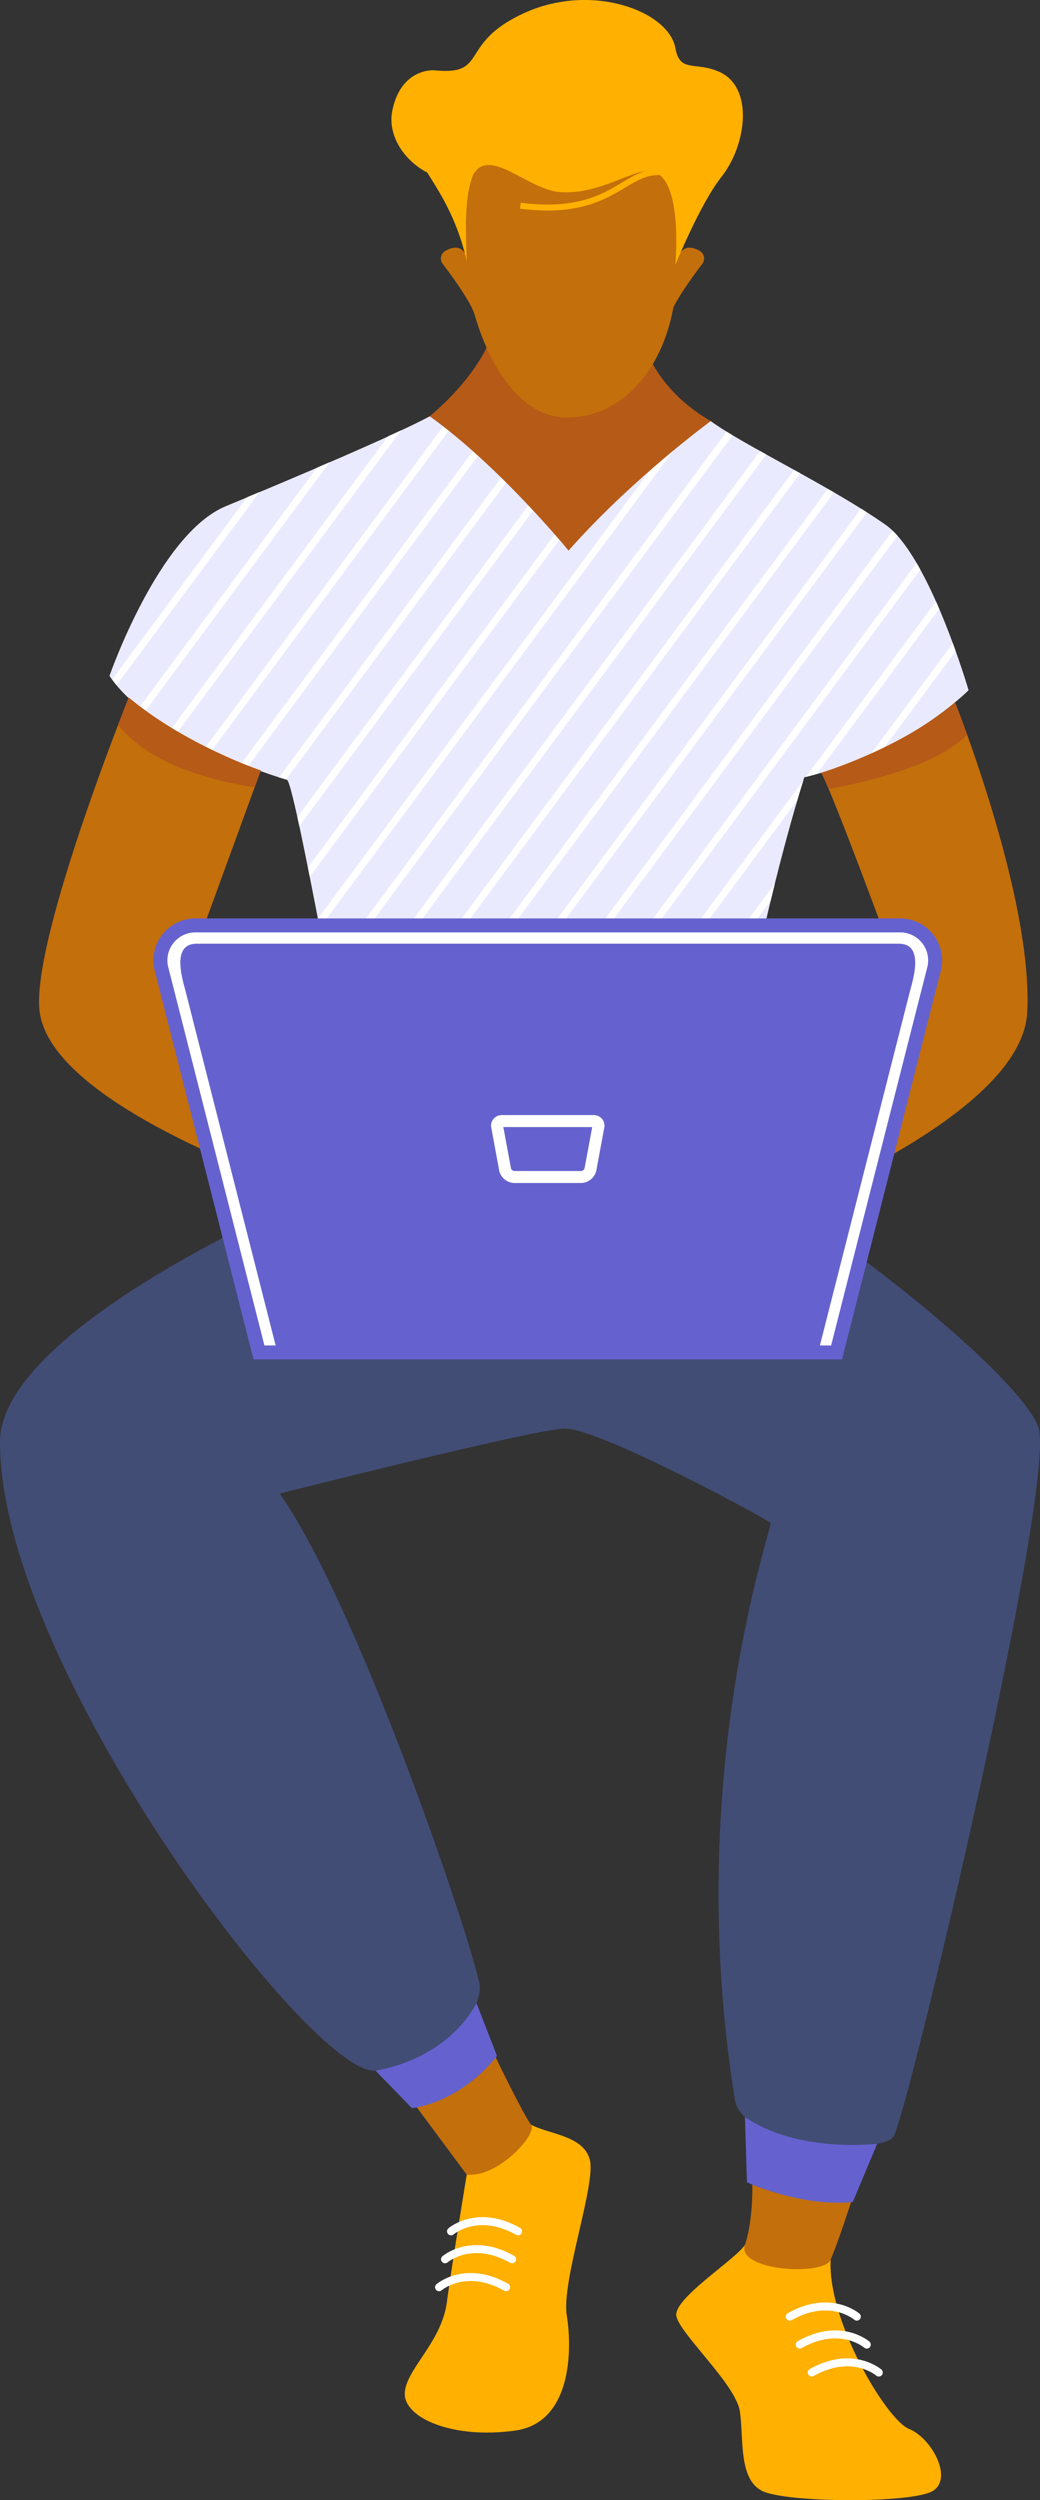 <?xml version="1.0" encoding="UTF-8" standalone="no"?>
<svg
   xmlns:dc="http://purl.org/dc/elements/1.1/"
   xmlns:cc="http://creativecommons.org/ns#"
   xmlns:rdf="http://www.w3.org/1999/02/22-rdf-syntax-ns#"
   xmlns:svg="http://www.w3.org/2000/svg"
   xmlns="http://www.w3.org/2000/svg"
   xmlns:sodipodi="http://sodipodi.sourceforge.net/DTD/sodipodi-0.dtd"
   xmlns:inkscape="http://www.inkscape.org/namespaces/inkscape"
   viewBox="0 0 521.4 1252.69"
   version="1.1"
   id="svg121"
   sodipodi:docname="persona_5-1.svg"
   inkscape:version="0.92.3 (2405546, 2018-03-11)">
  <rect x="0" y="0" width="521.4" height="1252.69" fill="#333333" stroke="none"/>
  <sodipodi:namedview
     pagecolor="#ffffff"
     bordercolor="#666666"
     borderopacity="1"
     objecttolerance="10"
     gridtolerance="10"
     guidetolerance="10"
     inkscape:pageopacity="0"
     inkscape:pageshadow="2"
     inkscape:window-width="1920"
     inkscape:window-height="1018"
     id="namedview123"
     showgrid="false"
     inkscape:zoom="0.53286035"
     inkscape:cx="541.83435"
     inkscape:cy="762.83039"
     inkscape:window-x="0"
     inkscape:window-y="34"
     inkscape:window-maximized="1"
     inkscape:current-layer="svg121" />
  <defs
     id="defs4">
    <style
       id="style2">.cls-1,.cls-13,.cls-14,.cls-5{fill:none;}.cls-1{stroke:#424d76;}.cls-1,.cls-5{stroke-linecap:round;}.cls-1,.cls-12,.cls-14,.cls-2,.cls-3{stroke-miterlimit:10;}.cls-1,.cls-2,.cls-3{stroke-width:5px;}.cls-10,.cls-12,.cls-2{fill:#fff;}.cls-14,.cls-2,.cls-3{stroke:#ffb000;}.cls-3{fill:#ffd880;}.cls-4{fill:#ffb000;}.cls-13,.cls-5{stroke:#fff;stroke-linejoin:round;}.cls-5{stroke-width:4px;}.cls-6{fill:#424d76;}.cls-7{fill:#c36f0b;}.cls-8{fill:#6562cf;}.cls-9{fill:#eaeaff;}.cls-11{fill:#b65a18;}.cls-12{stroke:#6562cf;stroke-width:7px;}.cls-13{stroke-width:6px;}.cls-14{stroke-width:3px;}</style>
  </defs>
  <g
     id="LEGS">
    <path
       class="cls-4"
       d="m 266.23,1064.52 c 8.37,4.78 26.28,5.31 29.47,17.58 3.19,12.27 -14.34,60.85 -11.55,78 2.79,17.15 2.54,53.77 -25.88,57.73 -31.45,4.38 -55.34,-6.37 -55.34,-18.32 0,-11.95 18.32,-25.51 21.07,-45.81 2.75,-20.3 10,-64.1 10,-64.1 z"
       id="path17"
       inkscape:connector-curvature="0"
       style="fill:#ffb000" />
    <path
       class="cls-5"
       d="m 226.12,1118 c 0,0 13.27,-11.5 33.62,0"
       id="path19"
       inkscape:connector-curvature="0"
       style="fill:none;stroke:#ffffff;stroke-width:4px;stroke-linecap:round;stroke-linejoin:round" />
    <path
       class="cls-5"
       d="m 223.12,1132 c 0,0 13.27,-11.5 33.62,0"
       id="path21"
       inkscape:connector-curvature="0"
       style="fill:none;stroke:#ffffff;stroke-width:4px;stroke-linecap:round;stroke-linejoin:round" />
    <path
       class="cls-5"
       d="m 220.12,1146 c 0,0 13.27,-11.5 33.62,0"
       id="path23"
       inkscape:connector-curvature="0"
       style="fill:none;stroke:#ffffff;stroke-width:4px;stroke-linecap:round;stroke-linejoin:round" />
    <path
       class="cls-4"
       d="m 373.48,1124.82 c -5.32,7.78 -36,26.89 -34.39,35.65 1.61,8.76 29.86,34.24 31.85,47.77 1.99,13.53 -0.79,33.84 11.15,39.82 11.94,5.98 75.25,6.37 85.6,0 10.35,-6.37 -0.8,-26.68 -11.95,-31.06 -11.15,-4.38 -41,-54.14 -39.28,-84.8 z"
       id="path25"
       inkscape:connector-curvature="0"
       style="fill:#ffb000" />
    <path
       class="cls-5"
       d="m 429.57,1160.75 c 0,0 -13.27,-11.5 -33.62,0"
       id="path27"
       inkscape:connector-curvature="0"
       style="fill:none;stroke:#ffffff;stroke-width:4px;stroke-linecap:round;stroke-linejoin:round" />
    <path
       class="cls-5"
       d="m 434.57,1174.75 c 0,0 -13.27,-11.5 -33.62,0"
       id="path29"
       inkscape:connector-curvature="0"
       style="fill:none;stroke:#ffffff;stroke-width:4px;stroke-linecap:round;stroke-linejoin:round" />
    <path
       class="cls-5"
       d="m 440.57,1188.75 c 0,0 -13.27,-11.5 -33.62,0"
       id="path31"
       inkscape:connector-curvature="0"
       style="fill:none;stroke:#ffffff;stroke-width:4px;stroke-linecap:round;stroke-linejoin:round" />
    <path
       class="cls-6"
       d="m 183.25,586.83 c 0,0 -183.25,72.96 -183.25,135.73 0,111.93 156.27,318 188.25,314.91 31.98,-3.09 53.51,-28.88 52.28,-42.41 -1.23,-13.53 -59,-187.64 -100.28,-246.69 0,0 126.12,-32 142.73,-32.6 16.61,-0.6 102.11,45.52 103.34,47.36 1.23,1.84 -44.2,126.56 -17.84,289.1 3.69,22.76 72.58,27.68 79.35,18.46 6.77,-9.22 83,-330.32 72.58,-356.15 -10.42,-25.83 -98,-96.53 -150.93,-124.71 -38.14,-20.3 -186.23,-3 -186.23,-3 z"
       id="path33"
       inkscape:connector-curvature="0"
       style="fill:#424d76" />
    <path
       class="cls-7"
       d="m 426.69,1103.34 c -1.14,3.52 -6.55,20.09 -10.23,28.86 -3.52,8.37 -47.37,5.53 -43,-7.39 3.73,-11 3.79,-26 3.72,-30.22 7.18,2.85 27.54,10 49.51,8.75 z"
       id="path35"
       inkscape:connector-curvature="0"
       style="fill:#c36f0b" />
    <path
       class="cls-8"
       d="m 427.53,1103.29 12.25,-29.18 c 0,0 -39.77,4.94 -66.3,-13.39 l 1,32.72 c 0,0 27.58,12.56 53.05,9.85 z"
       id="path37"
       inkscape:connector-curvature="0"
       style="fill:#6562cf" />
    <path
       class="cls-7"
       d="m 248.15,1030.09 c 0,0 14.5,30.05 18.08,34.43 3.58,4.38 -16.32,26.67 -32.24,25.08 l -25.44,-34.29 c 0,0 27.29,-5.1 39.6,-25.22 z"
       id="path39"
       inkscape:connector-curvature="0"
       style="fill:#c36f0b" />
    <path
       class="cls-8"
       d="m 238.91,1003.73 10.24,26.36 c 0,0 -15.89,22.05 -42.6,26.22 l -18.3,-18.84 c 0,0 34.27,-4.13 50.66,-33.74 z"
       id="path41"
       inkscape:connector-curvature="0"
       style="fill:#6562cf" />
  </g>
  <g
     id="T-SHIRT">
    <path
       class="cls-9"
       d="m 356.33,211 c 16.18,11.89 60.14,32.68 87.5,51.83 22.07,15.45 41.76,83 41.76,83 0,0 -30.73,31.34 -82.35,43.63 0,0 -29.5,91 -40.56,197.28 0,0 -94.65,35 -180.07,0 0,0 -34.42,-194.82 -38.72,-196 -4.3,-1.18 -68.08,-20.75 -89,-52.1 0,0 24.67,-71.07 58.3,-85 36.54,-15.14 85.23,-35.89 102.17,-45 8.64,-4.72 140.97,2.36 140.97,2.36 z"
       id="path44"
       inkscape:connector-curvature="0"
       style="fill:#eaeaff" />
    <path
       class="cls-10"
       d="m 130.18,246.49 -71.74,96.78 c -0.78,-0.93 -1.53,-1.87 -2.22,-2.83 l 67.71,-91.32 z"
       id="path46"
       inkscape:connector-curvature="0"
       style="fill:#ffffff" />
    <path
       class="cls-10"
       d="m 165.26,231.57 -92.65,125 c -0.93,-0.71 -1.84,-1.42 -2.73,-2.14 l 89,-120.08 z"
       id="path48"
       inkscape:connector-curvature="0"
       style="fill:#ffffff" />
    <path
       class="cls-10"
       d="M 201.11,215.59 88.74,367.16 c -1,-0.58 -2,-1.16 -3,-1.77 L 194.53,218.63 v 0 c 2.31,-1.06 4.47,-2.07 6.58,-3.04 z"
       id="path50"
       inkscape:connector-curvature="0"
       style="fill:#ffffff" />
    <path
       class="cls-10"
       d="M 231.43,207.07 106.09,376.13 c -1.06,-0.49 -2.12,-1 -3.19,-1.51 L 227,207.19 c 1.4,-0.05 2.87,-0.1 4.43,-0.12 z"
       id="path52"
       inkscape:connector-curvature="0"
       style="fill:#ffffff" />
    <path
       class="cls-10"
       d="M 255.39,207.12 124.39,383.89 121,382.58 251.13,207.06 Z"
       id="path54"
       inkscape:connector-curvature="0"
       style="fill:#ffffff" />
    <path
       class="cls-10"
       d="M 279,207.71 143.42,390.54 c -0.69,-0.21 -1.89,-0.58 -3.5,-1.1 L 274.74,207.59 v 0 c 1.41,0.03 2.81,0.07 4.26,0.12 z"
       id="path56"
       inkscape:connector-curvature="0"
       style="fill:#ffffff" />
    <path
       class="cls-10"
       d="M 302.35,208.54 150.08,413.91 c -0.33,-1.56 -0.65,-3.06 -1,-4.5 l 149.05,-201 z"
       id="path58"
       inkscape:connector-curvature="0"
       style="fill:#ffffff" />
    <path
       class="cls-10"
       d="M 325.62,209.52 155.29,439.27 c -0.31,-1.55 -0.61,-3.08 -0.91,-4.58 L 321.45,209.33 Z"
       id="path60"
       inkscape:connector-curvature="0"
       style="fill:#ffffff" />
    <path
       class="cls-10"
       d="M 348.81,210.62 160.29,464.91 c -0.3,-1.54 -0.6,-3.09 -0.89,-4.62 L 344.65,210.42 Z"
       id="path62"
       inkscape:connector-curvature="0"
       style="fill:#ffffff" />
    <path
       class="cls-10"
       d="M 367.28,218.1 165.15,490.73 c -0.28,-1.55 -0.57,-3.1 -0.86,-4.65 l 200,-269.79 c 0.96,0.59 1.96,1.19 2.99,1.81 z"
       id="path64"
       inkscape:connector-curvature="0"
       style="fill:#ffffff" />
    <path
       class="cls-10"
       d="M 384.15,227.71 170,516.62 c -0.29,-1.54 -0.57,-3.09 -0.86,-4.66 L 381.09,226 c 1.01,0.58 2.03,1.15 3.06,1.71 z"
       id="path66"
       inkscape:connector-curvature="0"
       style="fill:#ffffff" />
    <path
       class="cls-10"
       d="M 401.17,237.13 174.69,542.61 c -0.27,-1.53 -0.55,-3.09 -0.84,-4.67 v 0 l 224.27,-302.5 z"
       id="path68"
       inkscape:connector-curvature="0"
       style="fill:#ffffff" />
    <path
       class="cls-10"
       d="m 418.08,246.7 -238.69,322 c -0.27,-1.49 -0.54,-3 -0.84,-4.69 L 415.06,245 Z"
       id="path70"
       inkscape:connector-curvature="0"
       style="fill:#ffffff" />
    <path
       class="cls-10"
       d="M 434.64,256.73 188.33,589 185,587.67 431.73,254.87 Z"
       id="path72"
       inkscape:connector-curvature="0"
       style="fill:#ffffff" />
    <path
       class="cls-10"
       d="M 450,268.46 207.81,595.07 c -1.2,-0.3 -2.39,-0.63 -3.59,-1 l 243.3,-328.18 c 0.82,0.82 1.63,1.66 2.48,2.57 z"
       id="path74"
       inkscape:connector-curvature="0"
       style="fill:#ffffff" />
    <path
       class="cls-10"
       d="m 461.4,285.39 -232.77,314 c -1.28,-0.19 -2.57,-0.4 -3.85,-0.64 L 459.53,282.1 c 0.63,1.07 1.25,2.18 1.87,3.29 z"
       id="path76"
       inkscape:connector-curvature="0"
       style="fill:#ffffff" />
    <path
       class="cls-10"
       d="m 402.7,391.12 c -0.58,1.86 -1.61,5.2 -3,9.85 v 0 L 250.85,601.79 c -1.37,-0.09 -2.73,-0.18 -4.11,-0.3 z"
       id="path78"
       inkscape:connector-curvature="0"
       style="fill:#ffffff" />
    <path
       class="cls-10"
       d="m 470.86,305 -61.4,82.82 c -1.76,0.49 -3.55,1 -5.35,1.4 l 65.14,-87.88 c 0.54,1.24 1.08,2.46 1.61,3.66 z"
       id="path80"
       inkscape:connector-curvature="0"
       style="fill:#ffffff" />
    <path
       class="cls-10"
       d="m 388.46,442.73 c -0.71,2.8 -1.41,5.7 -2.12,8.67 v 0 L 274.55,602.2 v 0 c -1.45,0 -2.9,0.06 -4.37,0.07 z"
       id="path82"
       inkscape:connector-curvature="0"
       style="fill:#ffffff" />
    <path
       class="cls-10"
       d="M 479.13,326.23 443,375 c -2.14,1.06 -4.35,2.11 -6.65,3.14 l 41.38,-55.82 c 0.48,1.34 0.95,2.68 1.4,3.91 z"
       id="path84"
       inkscape:connector-curvature="0"
       style="fill:#ffffff" />
    <path
       class="cls-10"
       d="m 377.9,489.35 q -0.81,3.93 -1.61,8 v 0 l -76.43,103.1 c -1.55,0.17 -3.1,0.34 -4.68,0.49 z"
       id="path86"
       inkscape:connector-curvature="0"
       style="fill:#ffffff" />
    <path
       class="cls-10"
       d="m 370,532.42 c -0.39,2.45 -0.79,4.91 -1.17,7.39 L 327,596.21 c -1.63,0.32 -3.31,0.65 -5,1 z"
       id="path88"
       inkscape:connector-curvature="0"
       style="fill:#ffffff" />
  </g>
  <g
     id="HANDS">
    <g
       id="RIGHT">
      <path
         class="cls-7"
         d="m 515,507.3 c -2.26,42 -81.92,81 -123.93,98.7 -1.39,8.7 -7.1,12.51 -18.08,15.34 -22.89,5.9 -20.74,21 -21.92,23.88 -1.85,4.59 -24.43,9.82 -29.86,6 -3.23,-2.29 5.89,-31.05 11.08,-41.16 3.23,-6.29 24.87,-18.2 39.06,-23.33 0,0 72,-87.27 81.86,-92.19 0,0 -26.63,-73 -37.77,-99.27 -1.59,-3.77 -2.87,-6.57 -3.7,-8.06 0,0 40,-12 67.06,-35.3 0,0 2.45,6.11 6.06,16.16 10.87,30.26 32.43,96.32 30.14,139.23 z"
         id="path91"
         inkscape:connector-curvature="0"
         style="fill:#c36f0b" />
      <path
         class="cls-11"
         d="m 484.85,368.06 c -5.6,5.95 -22.62,18.84 -69.42,27.2 -1.6,-3.76 -2.88,-6.57 -3.71,-8.06 0,0 40,-12 67.07,-35.3 0,0 2.44,6.1 6.06,16.16 z"
         id="path93"
         inkscape:connector-curvature="0"
         style="fill:#b65a18" />
    </g>
    <g
       id="LEFT">
      <path
         class="cls-7"
         d="m 226.85,650.21 c -6.07,2.68 -24.2,-2.34 -25.86,-5 -1.66,-2.66 -4,-19.2 -21.91,-24.88 -12.82,-4.07 -18.64,-8.12 -18.42,-20.77 C 123.39,586.83 24.28,549.07 19.79,506.2 c -3,-28.6 26.91,-110.41 39.4,-143 3.27,-8.51 5.34,-13.67 5.34,-13.67 28.81,24 66.2,36.52 66.2,36.52 l -3.09,8.47 -36.07,98.78 c 16.42,6.23 76.22,79.67 85.54,91.2 19.43,3.76 40.24,17.27 42.67,24.55 2.55,7.63 13.32,38.39 7.07,41.16 z"
         id="path96"
         inkscape:connector-curvature="0"
         style="fill:#c36f0b" />
      <path
         class="cls-11"
         d="m 64.54,349.51 c 28.8,24 66.2,36.52 66.2,36.52 l -3.09,8.46 C 107.9,391.37 75.46,383.74 59.2,363.17 c 3.26,-8.5 5.34,-13.66 5.34,-13.66 z"
         id="path98"
         inkscape:connector-curvature="0"
         style="fill:#b65a18" />
    </g>
  </g>
  <g
     id="LAPTOP">
    <path
       class="cls-12"
       d="M 419.4,677.63 H 129.85 L 81.11,486.05 A 17.53,17.53 0 0 1 98,463.67 h 353.29 a 17.53,17.53 0 0 1 16.85,22.38 z"
       id="path102"
       inkscape:connector-curvature="0"
       style="fill:#ffffff;stroke:#6562cf;stroke-width:7px;stroke-miterlimit:10" />
    <path
       class="cls-8"
       d="m 410.62,675.83 h -272 l -45.79,-180 c -3,-10.53 -5.12,-23 5.83,-23 h 351.92 c 10.95,0 8.86,12.49 5.83,23 z"
       id="path104"
       inkscape:connector-curvature="0"
       style="fill:#6562cf" />
    <path
       class="cls-13"
       d="m 291.18,589.74 h -33.11 a 5,5 0 0 1 -4.84,-3.77 l -3.95,-21.33 a 2.3,2.3 0 0 1 2.21,-2.93 h 46.27 a 2.3,2.3 0 0 1 2.21,2.93 L 296,586 a 5,5 0 0 1 -4.82,3.74 z"
       id="path106"
       inkscape:connector-curvature="0"
       style="fill:none;stroke:#ffffff;stroke-width:6px;stroke-linejoin:round" />
  </g>
  <g
     id="HEAD">
    <path
       id="NECK"
       class="cls-11"
       d="m 318.63,152 c 0,0 -1.64,36 37.7,59 0,0 -39,28.4 -71.29,64.88 0,0 -34.6,-42.31 -69.65,-67.33 0,0 34.41,-27.05 34.41,-56.54 z"
       inkscape:connector-curvature="0"
       style="fill:#b65a18" />
    <path
       id="HEAD-2"
       data-name="HEAD"
       class="cls-7"
       d="m 352.11,132.18 c -3.95,5.18 -11.08,14.89 -14.52,21.86 -6.12,33.19 -27,55.15 -53.47,55.15 -22.94,0 -38.44,-25.72 -45.58,-49.63 0,0 0,0 0,0 a 10.89,10.89 0 0 1 -0.42,-1.33 c -1.77,-6.59 -11.36,-19.7 -16.18,-26 a 4.42,4.42 0 0 1 1.33,-6.52 c 5.88,-3.37 8.93,-0.92 10.53,2.28 -0.85,-23.91 0.14,-49 14.06,-49.14 16,-0.15 69.21,-1.2 78.43,1.88 7.93,2.64 13.16,13.75 13.18,49.26 1.25,-4 4.25,-8.33 11.31,-4.28 a 4.42,4.42 0 0 1 1.33,6.47 z"
       inkscape:connector-curvature="0"
       style="fill:#c36f0b" />
    <g
       id="HAIR">
      <path
         class="cls-4"
         d="m 361.67,88.67 c -10.58,13.3 -23.11,44.09 -23.11,44.09 0,0 4.55,-47.66 -13.89,-47.14 -8.77,0.24 -26.41,12.53 -44.88,10.53 -15.34,-1.66 -34.5,-22.48 -42.39,-8.87 -4.37,10.43 -4.06,26.8 -3.4,43.64 C 229.29,109.37 219.55,95.03 214.2,86.47 202.96,80.64 194.14,68.16 196.68,55.47 201,34 217.55,35.2 217.55,35.2 245.46,38.09 229.17,21.82 263,6.45 c 33.83,-15.37 72.31,-0.82 75.62,17.7 2.28,12.7 10.09,6.34 22.32,12 17.18,8.02 13.16,36.85 0.73,52.52 z"
         id="path111"
         inkscape:connector-curvature="0"
         style="fill:#ffb000" />
      <path
         class="cls-14"
         d="m 260.88,103.08 c 47.36,6 52.06,-19.71 72.45,-16.6"
         id="path113"
         inkscape:connector-curvature="0"
         style="fill:none;stroke:#ffb000;stroke-width:3px;stroke-miterlimit:10" />
    </g>
  </g>
</svg>
